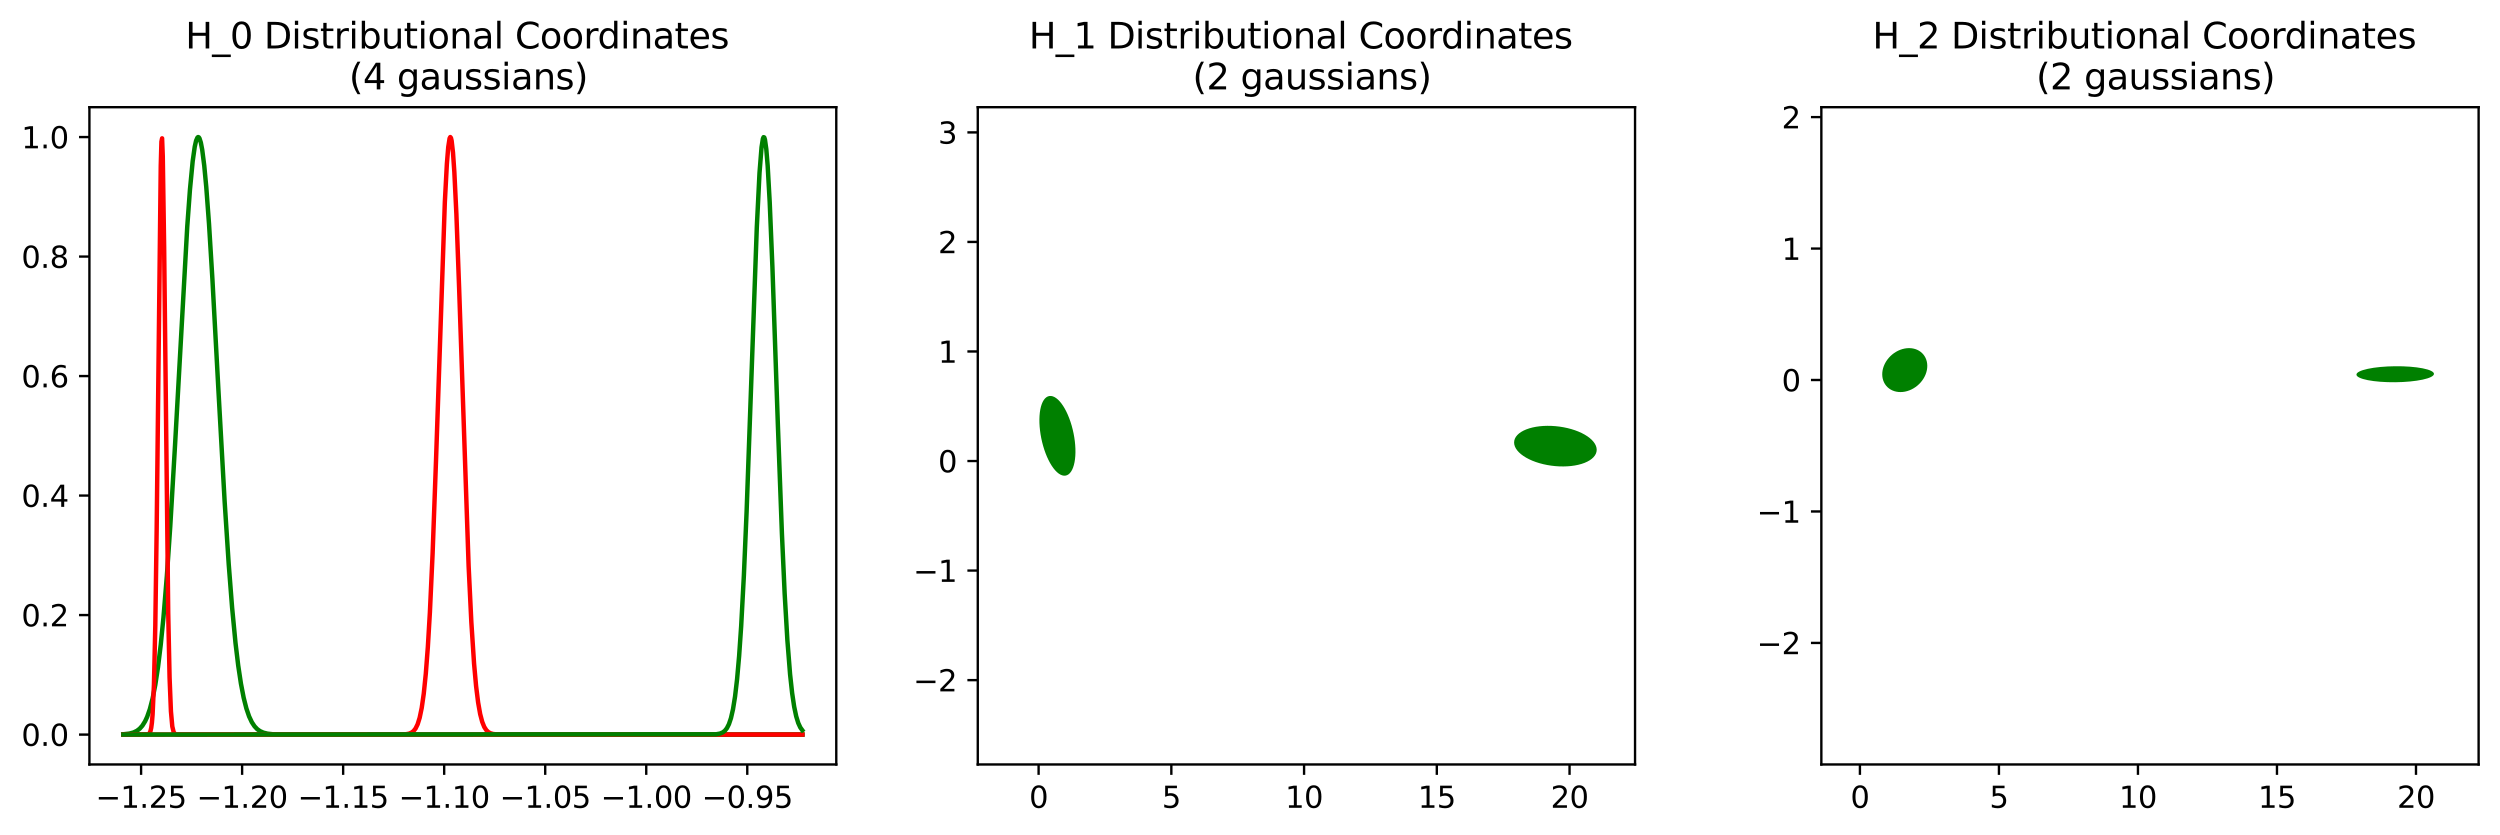 <?xml version="1.0" encoding="utf-8" standalone="no"?>
<!DOCTYPE svg PUBLIC "-//W3C//DTD SVG 1.1//EN"
  "http://www.w3.org/Graphics/SVG/1.1/DTD/svg11.dtd">
<svg xmlns:xlink="http://www.w3.org/1999/xlink" width="841.691pt" height="281.253pt" viewBox="0 0 841.691 281.253" xmlns="http://www.w3.org/2000/svg" version="1.1">
 <defs>
  <style type="text/css">*{stroke-linejoin: round; stroke-linecap: butt}</style>
 </defs>
 <g id="figure_1">
  <g id="patch_1">
   <path d="M 0 281.253 
L 841.691 281.253 
L 841.691 0 
L 0 0 
z
" style="fill: #ffffff"/>
  </g>
  <g id="axes_1">
   <g id="patch_2">
    <path d="M 30.103 257.375 
L 281.553 257.375 
L 281.553 36.089 
L 30.103 36.089 
z
" style="fill: #ffffff"/>
   </g>
   <g id="matplotlib.axis_1">
    <g id="xtick_1">
     <g id="line2d_1">
      <defs>
       <path id="m57e887c7f3" d="M 0 0 
L 0 3.5 
" style="stroke: #000000; stroke-width: 0.8"/>
      </defs>
      <g>
       <use xlink:href="#m57e887c7f3" x="47.501" y="257.375" style="stroke: #000000; stroke-width: 0.8"/>
      </g>
     </g>
     <g id="text_1">
      <!-- −1.25 -->
      <g transform="translate(32.178 271.973) scale(0.1 -0.1)">
       <defs>
        <path id="DejaVuSans-2212" d="M 678 2272 
L 4684 2272 
L 4684 1741 
L 678 1741 
L 678 2272 
z
" transform="scale(0.016)"/>
        <path id="DejaVuSans-31" d="M 794 531 
L 1825 531 
L 1825 4091 
L 703 3866 
L 703 4441 
L 1819 4666 
L 2450 4666 
L 2450 531 
L 3481 531 
L 3481 0 
L 794 0 
L 794 531 
z
" transform="scale(0.016)"/>
        <path id="DejaVuSans-2e" d="M 684 794 
L 1344 794 
L 1344 0 
L 684 0 
L 684 794 
z
" transform="scale(0.016)"/>
        <path id="DejaVuSans-32" d="M 1228 531 
L 3431 531 
L 3431 0 
L 469 0 
L 469 531 
Q 828 903 1448 1529 
Q 2069 2156 2228 2338 
Q 2531 2678 2651 2914 
Q 2772 3150 2772 3378 
Q 2772 3750 2511 3984 
Q 2250 4219 1831 4219 
Q 1534 4219 1204 4116 
Q 875 4013 500 3803 
L 500 4441 
Q 881 4594 1212 4672 
Q 1544 4750 1819 4750 
Q 2544 4750 2975 4387 
Q 3406 4025 3406 3419 
Q 3406 3131 3298 2873 
Q 3191 2616 2906 2266 
Q 2828 2175 2409 1742 
Q 1991 1309 1228 531 
z
" transform="scale(0.016)"/>
        <path id="DejaVuSans-35" d="M 691 4666 
L 3169 4666 
L 3169 4134 
L 1269 4134 
L 1269 2991 
Q 1406 3038 1543 3061 
Q 1681 3084 1819 3084 
Q 2600 3084 3056 2656 
Q 3513 2228 3513 1497 
Q 3513 744 3044 326 
Q 2575 -91 1722 -91 
Q 1428 -91 1123 -41 
Q 819 9 494 109 
L 494 744 
Q 775 591 1075 516 
Q 1375 441 1709 441 
Q 2250 441 2565 725 
Q 2881 1009 2881 1497 
Q 2881 1984 2565 2268 
Q 2250 2553 1709 2553 
Q 1456 2553 1204 2497 
Q 953 2441 691 2322 
L 691 4666 
z
" transform="scale(0.016)"/>
       </defs>
       <use xlink:href="#DejaVuSans-2212"/>
       <use xlink:href="#DejaVuSans-31" x="83.789"/>
       <use xlink:href="#DejaVuSans-2e" x="147.412"/>
       <use xlink:href="#DejaVuSans-32" x="179.199"/>
       <use xlink:href="#DejaVuSans-35" x="242.822"/>
      </g>
     </g>
    </g>
    <g id="xtick_2">
     <g id="line2d_2">
      <g>
       <use xlink:href="#m57e887c7f3" x="81.515" y="257.375" style="stroke: #000000; stroke-width: 0.8"/>
      </g>
     </g>
     <g id="text_2">
      <!-- −1.20 -->
      <g transform="translate(66.193 271.973) scale(0.1 -0.1)">
       <defs>
        <path id="DejaVuSans-30" d="M 2034 4250 
Q 1547 4250 1301 3770 
Q 1056 3291 1056 2328 
Q 1056 1369 1301 889 
Q 1547 409 2034 409 
Q 2525 409 2770 889 
Q 3016 1369 3016 2328 
Q 3016 3291 2770 3770 
Q 2525 4250 2034 4250 
z
M 2034 4750 
Q 2819 4750 3233 4129 
Q 3647 3509 3647 2328 
Q 3647 1150 3233 529 
Q 2819 -91 2034 -91 
Q 1250 -91 836 529 
Q 422 1150 422 2328 
Q 422 3509 836 4129 
Q 1250 4750 2034 4750 
z
" transform="scale(0.016)"/>
       </defs>
       <use xlink:href="#DejaVuSans-2212"/>
       <use xlink:href="#DejaVuSans-31" x="83.789"/>
       <use xlink:href="#DejaVuSans-2e" x="147.412"/>
       <use xlink:href="#DejaVuSans-32" x="179.199"/>
       <use xlink:href="#DejaVuSans-30" x="242.822"/>
      </g>
     </g>
    </g>
    <g id="xtick_3">
     <g id="line2d_3">
      <g>
       <use xlink:href="#m57e887c7f3" x="115.53" y="257.375" style="stroke: #000000; stroke-width: 0.8"/>
      </g>
     </g>
     <g id="text_3">
      <!-- −1.15 -->
      <g transform="translate(100.207 271.973) scale(0.1 -0.1)">
       <use xlink:href="#DejaVuSans-2212"/>
       <use xlink:href="#DejaVuSans-31" x="83.789"/>
       <use xlink:href="#DejaVuSans-2e" x="147.412"/>
       <use xlink:href="#DejaVuSans-31" x="179.199"/>
       <use xlink:href="#DejaVuSans-35" x="242.822"/>
      </g>
     </g>
    </g>
    <g id="xtick_4">
     <g id="line2d_4">
      <g>
       <use xlink:href="#m57e887c7f3" x="149.544" y="257.375" style="stroke: #000000; stroke-width: 0.8"/>
      </g>
     </g>
     <g id="text_4">
      <!-- −1.10 -->
      <g transform="translate(134.221 271.973) scale(0.1 -0.1)">
       <use xlink:href="#DejaVuSans-2212"/>
       <use xlink:href="#DejaVuSans-31" x="83.789"/>
       <use xlink:href="#DejaVuSans-2e" x="147.412"/>
       <use xlink:href="#DejaVuSans-31" x="179.199"/>
       <use xlink:href="#DejaVuSans-30" x="242.822"/>
      </g>
     </g>
    </g>
    <g id="xtick_5">
     <g id="line2d_5">
      <g>
       <use xlink:href="#m57e887c7f3" x="183.559" y="257.375" style="stroke: #000000; stroke-width: 0.8"/>
      </g>
     </g>
     <g id="text_5">
      <!-- −1.05 -->
      <g transform="translate(168.236 271.973) scale(0.1 -0.1)">
       <use xlink:href="#DejaVuSans-2212"/>
       <use xlink:href="#DejaVuSans-31" x="83.789"/>
       <use xlink:href="#DejaVuSans-2e" x="147.412"/>
       <use xlink:href="#DejaVuSans-30" x="179.199"/>
       <use xlink:href="#DejaVuSans-35" x="242.822"/>
      </g>
     </g>
    </g>
    <g id="xtick_6">
     <g id="line2d_6">
      <g>
       <use xlink:href="#m57e887c7f3" x="217.573" y="257.375" style="stroke: #000000; stroke-width: 0.8"/>
      </g>
     </g>
     <g id="text_6">
      <!-- −1.00 -->
      <g transform="translate(202.25 271.973) scale(0.1 -0.1)">
       <use xlink:href="#DejaVuSans-2212"/>
       <use xlink:href="#DejaVuSans-31" x="83.789"/>
       <use xlink:href="#DejaVuSans-2e" x="147.412"/>
       <use xlink:href="#DejaVuSans-30" x="179.199"/>
       <use xlink:href="#DejaVuSans-30" x="242.822"/>
      </g>
     </g>
    </g>
    <g id="xtick_7">
     <g id="line2d_7">
      <g>
       <use xlink:href="#m57e887c7f3" x="251.587" y="257.375" style="stroke: #000000; stroke-width: 0.8"/>
      </g>
     </g>
     <g id="text_7">
      <!-- −0.95 -->
      <g transform="translate(236.265 271.973) scale(0.1 -0.1)">
       <defs>
        <path id="DejaVuSans-39" d="M 703 97 
L 703 672 
Q 941 559 1184 500 
Q 1428 441 1663 441 
Q 2288 441 2617 861 
Q 2947 1281 2994 2138 
Q 2813 1869 2534 1725 
Q 2256 1581 1919 1581 
Q 1219 1581 811 2004 
Q 403 2428 403 3163 
Q 403 3881 828 4315 
Q 1253 4750 1959 4750 
Q 2769 4750 3195 4129 
Q 3622 3509 3622 2328 
Q 3622 1225 3098 567 
Q 2575 -91 1691 -91 
Q 1453 -91 1209 -44 
Q 966 3 703 97 
z
M 1959 2075 
Q 2384 2075 2632 2365 
Q 2881 2656 2881 3163 
Q 2881 3666 2632 3958 
Q 2384 4250 1959 4250 
Q 1534 4250 1286 3958 
Q 1038 3666 1038 3163 
Q 1038 2656 1286 2365 
Q 1534 2075 1959 2075 
z
" transform="scale(0.016)"/>
       </defs>
       <use xlink:href="#DejaVuSans-2212"/>
       <use xlink:href="#DejaVuSans-30" x="83.789"/>
       <use xlink:href="#DejaVuSans-2e" x="147.412"/>
       <use xlink:href="#DejaVuSans-39" x="179.199"/>
       <use xlink:href="#DejaVuSans-35" x="242.822"/>
      </g>
     </g>
    </g>
   </g>
   <g id="matplotlib.axis_2">
    <g id="ytick_1">
     <g id="line2d_8">
      <defs>
       <path id="m9fa985e6f8" d="M 0 0 
L -3.5 0 
" style="stroke: #000000; stroke-width: 0.8"/>
      </defs>
      <g>
       <use xlink:href="#m9fa985e6f8" x="30.103" y="247.317" style="stroke: #000000; stroke-width: 0.8"/>
      </g>
     </g>
     <g id="text_8">
      <!-- 0.0 -->
      <g transform="translate(7.2 251.116) scale(0.1 -0.1)">
       <use xlink:href="#DejaVuSans-30"/>
       <use xlink:href="#DejaVuSans-2e" x="63.623"/>
       <use xlink:href="#DejaVuSans-30" x="95.41"/>
      </g>
     </g>
    </g>
    <g id="ytick_2">
     <g id="line2d_9">
      <g>
       <use xlink:href="#m9fa985e6f8" x="30.103" y="207.082" style="stroke: #000000; stroke-width: 0.8"/>
      </g>
     </g>
     <g id="text_9">
      <!-- 0.2 -->
      <g transform="translate(7.2 210.882) scale(0.1 -0.1)">
       <use xlink:href="#DejaVuSans-30"/>
       <use xlink:href="#DejaVuSans-2e" x="63.623"/>
       <use xlink:href="#DejaVuSans-32" x="95.41"/>
      </g>
     </g>
    </g>
    <g id="ytick_3">
     <g id="line2d_10">
      <g>
       <use xlink:href="#m9fa985e6f8" x="30.103" y="166.848" style="stroke: #000000; stroke-width: 0.8"/>
      </g>
     </g>
     <g id="text_10">
      <!-- 0.4 -->
      <g transform="translate(7.2 170.647) scale(0.1 -0.1)">
       <defs>
        <path id="DejaVuSans-34" d="M 2419 4116 
L 825 1625 
L 2419 1625 
L 2419 4116 
z
M 2253 4666 
L 3047 4666 
L 3047 1625 
L 3713 1625 
L 3713 1100 
L 3047 1100 
L 3047 0 
L 2419 0 
L 2419 1100 
L 313 1100 
L 313 1709 
L 2253 4666 
z
" transform="scale(0.016)"/>
       </defs>
       <use xlink:href="#DejaVuSans-30"/>
       <use xlink:href="#DejaVuSans-2e" x="63.623"/>
       <use xlink:href="#DejaVuSans-34" x="95.41"/>
      </g>
     </g>
    </g>
    <g id="ytick_4">
     <g id="line2d_11">
      <g>
       <use xlink:href="#m9fa985e6f8" x="30.103" y="126.614" style="stroke: #000000; stroke-width: 0.8"/>
      </g>
     </g>
     <g id="text_11">
      <!-- 0.6 -->
      <g transform="translate(7.2 130.413) scale(0.1 -0.1)">
       <defs>
        <path id="DejaVuSans-36" d="M 2113 2584 
Q 1688 2584 1439 2293 
Q 1191 2003 1191 1497 
Q 1191 994 1439 701 
Q 1688 409 2113 409 
Q 2538 409 2786 701 
Q 3034 994 3034 1497 
Q 3034 2003 2786 2293 
Q 2538 2584 2113 2584 
z
M 3366 4563 
L 3366 3988 
Q 3128 4100 2886 4159 
Q 2644 4219 2406 4219 
Q 1781 4219 1451 3797 
Q 1122 3375 1075 2522 
Q 1259 2794 1537 2939 
Q 1816 3084 2150 3084 
Q 2853 3084 3261 2657 
Q 3669 2231 3669 1497 
Q 3669 778 3244 343 
Q 2819 -91 2113 -91 
Q 1303 -91 875 529 
Q 447 1150 447 2328 
Q 447 3434 972 4092 
Q 1497 4750 2381 4750 
Q 2619 4750 2861 4703 
Q 3103 4656 3366 4563 
z
" transform="scale(0.016)"/>
       </defs>
       <use xlink:href="#DejaVuSans-30"/>
       <use xlink:href="#DejaVuSans-2e" x="63.623"/>
       <use xlink:href="#DejaVuSans-36" x="95.41"/>
      </g>
     </g>
    </g>
    <g id="ytick_5">
     <g id="line2d_12">
      <g>
       <use xlink:href="#m9fa985e6f8" x="30.103" y="86.379" style="stroke: #000000; stroke-width: 0.8"/>
      </g>
     </g>
     <g id="text_12">
      <!-- 0.8 -->
      <g transform="translate(7.2 90.179) scale(0.1 -0.1)">
       <defs>
        <path id="DejaVuSans-38" d="M 2034 2216 
Q 1584 2216 1326 1975 
Q 1069 1734 1069 1313 
Q 1069 891 1326 650 
Q 1584 409 2034 409 
Q 2484 409 2743 651 
Q 3003 894 3003 1313 
Q 3003 1734 2745 1975 
Q 2488 2216 2034 2216 
z
M 1403 2484 
Q 997 2584 770 2862 
Q 544 3141 544 3541 
Q 544 4100 942 4425 
Q 1341 4750 2034 4750 
Q 2731 4750 3128 4425 
Q 3525 4100 3525 3541 
Q 3525 3141 3298 2862 
Q 3072 2584 2669 2484 
Q 3125 2378 3379 2068 
Q 3634 1759 3634 1313 
Q 3634 634 3220 271 
Q 2806 -91 2034 -91 
Q 1263 -91 848 271 
Q 434 634 434 1313 
Q 434 1759 690 2068 
Q 947 2378 1403 2484 
z
M 1172 3481 
Q 1172 3119 1398 2916 
Q 1625 2713 2034 2713 
Q 2441 2713 2670 2916 
Q 2900 3119 2900 3481 
Q 2900 3844 2670 4047 
Q 2441 4250 2034 4250 
Q 1625 4250 1398 4047 
Q 1172 3844 1172 3481 
z
" transform="scale(0.016)"/>
       </defs>
       <use xlink:href="#DejaVuSans-30"/>
       <use xlink:href="#DejaVuSans-2e" x="63.623"/>
       <use xlink:href="#DejaVuSans-38" x="95.41"/>
      </g>
     </g>
    </g>
    <g id="ytick_6">
     <g id="line2d_13">
      <g>
       <use xlink:href="#m9fa985e6f8" x="30.103" y="46.145" style="stroke: #000000; stroke-width: 0.8"/>
      </g>
     </g>
     <g id="text_13">
      <!-- 1.0 -->
      <g transform="translate(7.2 49.944) scale(0.1 -0.1)">
       <use xlink:href="#DejaVuSans-31"/>
       <use xlink:href="#DejaVuSans-2e" x="63.623"/>
       <use xlink:href="#DejaVuSans-30" x="95.41"/>
      </g>
     </g>
    </g>
   </g>
   <g id="line2d_14">
    <path d="M 41.533 247.317 
L 136.493 247.221 
L 137.637 247.027 
L 138.552 246.653 
L 139.239 246.126 
L 139.925 245.247 
L 140.612 243.83 
L 141.298 241.626 
L 141.985 238.318 
L 142.671 233.527 
L 143.357 226.842 
L 144.044 217.858 
L 144.73 206.248 
L 145.646 186.418 
L 146.79 155.217 
L 149.764 68.093 
L 150.451 55.179 
L 150.909 49.55 
L 151.366 46.588 
L 151.595 46.15 
L 151.824 46.416 
L 152.053 47.384 
L 152.51 51.374 
L 152.968 57.955 
L 153.654 72.08 
L 154.57 96.85 
L 157.773 190.543 
L 158.688 209.433 
L 159.604 223.416 
L 160.29 231.008 
L 160.977 236.534 
L 161.663 240.409 
L 162.349 243.028 
L 163.036 244.737 
L 163.722 245.813 
L 164.409 246.467 
L 165.095 246.852 
L 166.011 247.119 
L 167.384 247.267 
L 170.587 247.315 
L 255.021 247.317 
L 270.124 247.317 
L 270.124 247.317 
" clip-path="url(#p7d2284b64f)" style="fill: none; stroke: #ff0000; stroke-width: 1.5; stroke-linecap: square"/>
   </g>
   <g id="line2d_15">
    <path d="M 41.533 247.212 
L 43.592 246.974 
L 44.965 246.602 
L 46.109 246.044 
L 47.024 245.342 
L 47.94 244.312 
L 48.855 242.837 
L 49.541 241.351 
L 50.457 238.727 
L 51.372 235.192 
L 52.287 230.54 
L 53.202 224.562 
L 54.118 217.064 
L 55.033 207.888 
L 56.177 193.929 
L 57.321 177.246 
L 58.923 150.011 
L 63.042 76.29 
L 63.957 63.799 
L 64.872 54.284 
L 65.559 49.431 
L 66.016 47.378 
L 66.474 46.308 
L 66.703 46.148 
L 66.932 46.238 
L 67.16 46.578 
L 67.618 48.003 
L 68.076 50.403 
L 68.762 55.746 
L 69.449 63.024 
L 70.364 75.326 
L 71.508 93.917 
L 73.567 131.892 
L 75.627 168.805 
L 77 189.904 
L 78.144 204.575 
L 79.288 216.474 
L 80.203 224.086 
L 81.118 230.165 
L 82.034 234.903 
L 82.949 238.51 
L 83.864 241.192 
L 84.78 243.141 
L 85.695 244.526 
L 86.61 245.489 
L 87.525 246.143 
L 88.67 246.661 
L 90.042 247.003 
L 91.873 247.208 
L 95.076 247.302 
L 109.034 247.317 
L 270.124 247.317 
L 270.124 247.317 
" clip-path="url(#p7d2284b64f)" style="fill: none; stroke: #008000; stroke-width: 1.5; stroke-linecap: square"/>
   </g>
   <g id="line2d_16">
    <path d="M 41.533 247.317 
L 49.77 247.233 
L 50.228 246.966 
L 50.457 246.636 
L 50.685 246.043 
L 50.914 245.02 
L 51.143 243.324 
L 51.372 240.622 
L 51.83 230.454 
L 52.287 210.61 
L 52.745 178.27 
L 54.118 55.948 
L 54.347 47.711 
L 54.575 46.583 
L 54.804 52.685 
L 55.262 83.317 
L 56.635 206.461 
L 57.092 228.12 
L 57.55 239.522 
L 58.008 244.582 
L 58.465 246.487 
L 58.923 247.099 
L 59.381 247.267 
L 60.525 247.316 
L 125.052 247.317 
L 270.124 247.317 
L 270.124 247.317 
" clip-path="url(#p7d2284b64f)" style="fill: none; stroke: #ff0000; stroke-width: 1.5; stroke-linecap: square"/>
   </g>
   <g id="line2d_17">
    <path d="M 41.533 247.317 
L 241.063 247.216 
L 242.436 246.97 
L 243.352 246.57 
L 244.038 246.032 
L 244.725 245.166 
L 245.411 243.816 
L 246.098 241.774 
L 246.784 238.78 
L 247.47 234.527 
L 248.157 228.678 
L 248.843 220.895 
L 249.53 210.884 
L 250.445 193.757 
L 251.36 172.355 
L 252.733 134.129 
L 254.793 76.655 
L 255.708 58.216 
L 256.394 49.576 
L 256.852 46.704 
L 257.081 46.182 
L 257.31 46.278 
L 257.538 46.99 
L 257.996 50.232 
L 258.454 55.79 
L 259.14 68.017 
L 260.056 90.029 
L 261.886 142.879 
L 263.259 179.799 
L 264.174 199.845 
L 265.09 215.541 
L 266.005 227.068 
L 266.691 233.334 
L 267.378 237.924 
L 268.064 241.179 
L 268.751 243.416 
L 269.437 244.905 
L 270.124 245.866 
L 270.124 245.866 
" clip-path="url(#p7d2284b64f)" style="fill: none; stroke: #008000; stroke-width: 1.5; stroke-linecap: square"/>
   </g>
   <g id="patch_3">
    <path d="M 30.103 257.375 
L 30.103 36.089 
" style="fill: none; stroke: #000000; stroke-width: 0.8; stroke-linejoin: miter; stroke-linecap: square"/>
   </g>
   <g id="patch_4">
    <path d="M 281.553 257.375 
L 281.553 36.089 
" style="fill: none; stroke: #000000; stroke-width: 0.8; stroke-linejoin: miter; stroke-linecap: square"/>
   </g>
   <g id="patch_5">
    <path d="M 30.103 257.375 
L 281.553 257.375 
" style="fill: none; stroke: #000000; stroke-width: 0.8; stroke-linejoin: miter; stroke-linecap: square"/>
   </g>
   <g id="patch_6">
    <path d="M 30.103 36.089 
L 281.553 36.089 
" style="fill: none; stroke: #000000; stroke-width: 0.8; stroke-linejoin: miter; stroke-linecap: square"/>
   </g>
   <g id="text_14">
    <!-- H_0 Distributional Coordinates  -->
    <g transform="translate(62.413 16.318) scale(0.12 -0.12)">
     <defs>
      <path id="DejaVuSans-48" d="M 628 4666 
L 1259 4666 
L 1259 2753 
L 3553 2753 
L 3553 4666 
L 4184 4666 
L 4184 0 
L 3553 0 
L 3553 2222 
L 1259 2222 
L 1259 0 
L 628 0 
L 628 4666 
z
" transform="scale(0.016)"/>
      <path id="DejaVuSans-5f" d="M 3263 -1063 
L 3263 -1509 
L -63 -1509 
L -63 -1063 
L 3263 -1063 
z
" transform="scale(0.016)"/>
      <path id="DejaVuSans-20" transform="scale(0.016)"/>
      <path id="DejaVuSans-44" d="M 1259 4147 
L 1259 519 
L 2022 519 
Q 2988 519 3436 956 
Q 3884 1394 3884 2338 
Q 3884 3275 3436 3711 
Q 2988 4147 2022 4147 
L 1259 4147 
z
M 628 4666 
L 1925 4666 
Q 3281 4666 3915 4102 
Q 4550 3538 4550 2338 
Q 4550 1131 3912 565 
Q 3275 0 1925 0 
L 628 0 
L 628 4666 
z
" transform="scale(0.016)"/>
      <path id="DejaVuSans-69" d="M 603 3500 
L 1178 3500 
L 1178 0 
L 603 0 
L 603 3500 
z
M 603 4863 
L 1178 4863 
L 1178 4134 
L 603 4134 
L 603 4863 
z
" transform="scale(0.016)"/>
      <path id="DejaVuSans-73" d="M 2834 3397 
L 2834 2853 
Q 2591 2978 2328 3040 
Q 2066 3103 1784 3103 
Q 1356 3103 1142 2972 
Q 928 2841 928 2578 
Q 928 2378 1081 2264 
Q 1234 2150 1697 2047 
L 1894 2003 
Q 2506 1872 2764 1633 
Q 3022 1394 3022 966 
Q 3022 478 2636 193 
Q 2250 -91 1575 -91 
Q 1294 -91 989 -36 
Q 684 19 347 128 
L 347 722 
Q 666 556 975 473 
Q 1284 391 1588 391 
Q 1994 391 2212 530 
Q 2431 669 2431 922 
Q 2431 1156 2273 1281 
Q 2116 1406 1581 1522 
L 1381 1569 
Q 847 1681 609 1914 
Q 372 2147 372 2553 
Q 372 3047 722 3315 
Q 1072 3584 1716 3584 
Q 2034 3584 2315 3537 
Q 2597 3491 2834 3397 
z
" transform="scale(0.016)"/>
      <path id="DejaVuSans-74" d="M 1172 4494 
L 1172 3500 
L 2356 3500 
L 2356 3053 
L 1172 3053 
L 1172 1153 
Q 1172 725 1289 603 
Q 1406 481 1766 481 
L 2356 481 
L 2356 0 
L 1766 0 
Q 1100 0 847 248 
Q 594 497 594 1153 
L 594 3053 
L 172 3053 
L 172 3500 
L 594 3500 
L 594 4494 
L 1172 4494 
z
" transform="scale(0.016)"/>
      <path id="DejaVuSans-72" d="M 2631 2963 
Q 2534 3019 2420 3045 
Q 2306 3072 2169 3072 
Q 1681 3072 1420 2755 
Q 1159 2438 1159 1844 
L 1159 0 
L 581 0 
L 581 3500 
L 1159 3500 
L 1159 2956 
Q 1341 3275 1631 3429 
Q 1922 3584 2338 3584 
Q 2397 3584 2469 3576 
Q 2541 3569 2628 3553 
L 2631 2963 
z
" transform="scale(0.016)"/>
      <path id="DejaVuSans-62" d="M 3116 1747 
Q 3116 2381 2855 2742 
Q 2594 3103 2138 3103 
Q 1681 3103 1420 2742 
Q 1159 2381 1159 1747 
Q 1159 1113 1420 752 
Q 1681 391 2138 391 
Q 2594 391 2855 752 
Q 3116 1113 3116 1747 
z
M 1159 2969 
Q 1341 3281 1617 3432 
Q 1894 3584 2278 3584 
Q 2916 3584 3314 3078 
Q 3713 2572 3713 1747 
Q 3713 922 3314 415 
Q 2916 -91 2278 -91 
Q 1894 -91 1617 61 
Q 1341 213 1159 525 
L 1159 0 
L 581 0 
L 581 4863 
L 1159 4863 
L 1159 2969 
z
" transform="scale(0.016)"/>
      <path id="DejaVuSans-75" d="M 544 1381 
L 544 3500 
L 1119 3500 
L 1119 1403 
Q 1119 906 1312 657 
Q 1506 409 1894 409 
Q 2359 409 2629 706 
Q 2900 1003 2900 1516 
L 2900 3500 
L 3475 3500 
L 3475 0 
L 2900 0 
L 2900 538 
Q 2691 219 2414 64 
Q 2138 -91 1772 -91 
Q 1169 -91 856 284 
Q 544 659 544 1381 
z
M 1991 3584 
L 1991 3584 
z
" transform="scale(0.016)"/>
      <path id="DejaVuSans-6f" d="M 1959 3097 
Q 1497 3097 1228 2736 
Q 959 2375 959 1747 
Q 959 1119 1226 758 
Q 1494 397 1959 397 
Q 2419 397 2687 759 
Q 2956 1122 2956 1747 
Q 2956 2369 2687 2733 
Q 2419 3097 1959 3097 
z
M 1959 3584 
Q 2709 3584 3137 3096 
Q 3566 2609 3566 1747 
Q 3566 888 3137 398 
Q 2709 -91 1959 -91 
Q 1206 -91 779 398 
Q 353 888 353 1747 
Q 353 2609 779 3096 
Q 1206 3584 1959 3584 
z
" transform="scale(0.016)"/>
      <path id="DejaVuSans-6e" d="M 3513 2113 
L 3513 0 
L 2938 0 
L 2938 2094 
Q 2938 2591 2744 2837 
Q 2550 3084 2163 3084 
Q 1697 3084 1428 2787 
Q 1159 2491 1159 1978 
L 1159 0 
L 581 0 
L 581 3500 
L 1159 3500 
L 1159 2956 
Q 1366 3272 1645 3428 
Q 1925 3584 2291 3584 
Q 2894 3584 3203 3211 
Q 3513 2838 3513 2113 
z
" transform="scale(0.016)"/>
      <path id="DejaVuSans-61" d="M 2194 1759 
Q 1497 1759 1228 1600 
Q 959 1441 959 1056 
Q 959 750 1161 570 
Q 1363 391 1709 391 
Q 2188 391 2477 730 
Q 2766 1069 2766 1631 
L 2766 1759 
L 2194 1759 
z
M 3341 1997 
L 3341 0 
L 2766 0 
L 2766 531 
Q 2569 213 2275 61 
Q 1981 -91 1556 -91 
Q 1019 -91 701 211 
Q 384 513 384 1019 
Q 384 1609 779 1909 
Q 1175 2209 1959 2209 
L 2766 2209 
L 2766 2266 
Q 2766 2663 2505 2880 
Q 2244 3097 1772 3097 
Q 1472 3097 1187 3025 
Q 903 2953 641 2809 
L 641 3341 
Q 956 3463 1253 3523 
Q 1550 3584 1831 3584 
Q 2591 3584 2966 3190 
Q 3341 2797 3341 1997 
z
" transform="scale(0.016)"/>
      <path id="DejaVuSans-6c" d="M 603 4863 
L 1178 4863 
L 1178 0 
L 603 0 
L 603 4863 
z
" transform="scale(0.016)"/>
      <path id="DejaVuSans-43" d="M 4122 4306 
L 4122 3641 
Q 3803 3938 3442 4084 
Q 3081 4231 2675 4231 
Q 1875 4231 1450 3742 
Q 1025 3253 1025 2328 
Q 1025 1406 1450 917 
Q 1875 428 2675 428 
Q 3081 428 3442 575 
Q 3803 722 4122 1019 
L 4122 359 
Q 3791 134 3420 21 
Q 3050 -91 2638 -91 
Q 1578 -91 968 557 
Q 359 1206 359 2328 
Q 359 3453 968 4101 
Q 1578 4750 2638 4750 
Q 3056 4750 3426 4639 
Q 3797 4528 4122 4306 
z
" transform="scale(0.016)"/>
      <path id="DejaVuSans-64" d="M 2906 2969 
L 2906 4863 
L 3481 4863 
L 3481 0 
L 2906 0 
L 2906 525 
Q 2725 213 2448 61 
Q 2172 -91 1784 -91 
Q 1150 -91 751 415 
Q 353 922 353 1747 
Q 353 2572 751 3078 
Q 1150 3584 1784 3584 
Q 2172 3584 2448 3432 
Q 2725 3281 2906 2969 
z
M 947 1747 
Q 947 1113 1208 752 
Q 1469 391 1925 391 
Q 2381 391 2643 752 
Q 2906 1113 2906 1747 
Q 2906 2381 2643 2742 
Q 2381 3103 1925 3103 
Q 1469 3103 1208 2742 
Q 947 2381 947 1747 
z
" transform="scale(0.016)"/>
      <path id="DejaVuSans-65" d="M 3597 1894 
L 3597 1613 
L 953 1613 
Q 991 1019 1311 708 
Q 1631 397 2203 397 
Q 2534 397 2845 478 
Q 3156 559 3463 722 
L 3463 178 
Q 3153 47 2828 -22 
Q 2503 -91 2169 -91 
Q 1331 -91 842 396 
Q 353 884 353 1716 
Q 353 2575 817 3079 
Q 1281 3584 2069 3584 
Q 2775 3584 3186 3129 
Q 3597 2675 3597 1894 
z
M 3022 2063 
Q 3016 2534 2758 2815 
Q 2500 3097 2075 3097 
Q 1594 3097 1305 2825 
Q 1016 2553 972 2059 
L 3022 2063 
z
" transform="scale(0.016)"/>
     </defs>
     <use xlink:href="#DejaVuSans-48"/>
     <use xlink:href="#DejaVuSans-5f" x="75.195"/>
     <use xlink:href="#DejaVuSans-30" x="125.195"/>
     <use xlink:href="#DejaVuSans-20" x="188.818"/>
     <use xlink:href="#DejaVuSans-44" x="220.605"/>
     <use xlink:href="#DejaVuSans-69" x="297.607"/>
     <use xlink:href="#DejaVuSans-73" x="325.391"/>
     <use xlink:href="#DejaVuSans-74" x="377.49"/>
     <use xlink:href="#DejaVuSans-72" x="416.699"/>
     <use xlink:href="#DejaVuSans-69" x="457.812"/>
     <use xlink:href="#DejaVuSans-62" x="485.596"/>
     <use xlink:href="#DejaVuSans-75" x="549.072"/>
     <use xlink:href="#DejaVuSans-74" x="612.451"/>
     <use xlink:href="#DejaVuSans-69" x="651.66"/>
     <use xlink:href="#DejaVuSans-6f" x="679.443"/>
     <use xlink:href="#DejaVuSans-6e" x="740.625"/>
     <use xlink:href="#DejaVuSans-61" x="804.004"/>
     <use xlink:href="#DejaVuSans-6c" x="865.283"/>
     <use xlink:href="#DejaVuSans-20" x="893.066"/>
     <use xlink:href="#DejaVuSans-43" x="924.854"/>
     <use xlink:href="#DejaVuSans-6f" x="994.678"/>
     <use xlink:href="#DejaVuSans-6f" x="1055.859"/>
     <use xlink:href="#DejaVuSans-72" x="1117.041"/>
     <use xlink:href="#DejaVuSans-64" x="1156.404"/>
     <use xlink:href="#DejaVuSans-69" x="1219.881"/>
     <use xlink:href="#DejaVuSans-6e" x="1247.664"/>
     <use xlink:href="#DejaVuSans-61" x="1311.043"/>
     <use xlink:href="#DejaVuSans-74" x="1372.322"/>
     <use xlink:href="#DejaVuSans-65" x="1411.531"/>
     <use xlink:href="#DejaVuSans-73" x="1473.055"/>
     <use xlink:href="#DejaVuSans-20" x="1525.154"/>
    </g>
    <!--  (4 gaussians) -->
    <g transform="translate(113.703 30.089) scale(0.12 -0.12)">
     <defs>
      <path id="DejaVuSans-28" d="M 1984 4856 
Q 1566 4138 1362 3434 
Q 1159 2731 1159 2009 
Q 1159 1288 1364 580 
Q 1569 -128 1984 -844 
L 1484 -844 
Q 1016 -109 783 600 
Q 550 1309 550 2009 
Q 550 2706 781 3412 
Q 1013 4119 1484 4856 
L 1984 4856 
z
" transform="scale(0.016)"/>
      <path id="DejaVuSans-67" d="M 2906 1791 
Q 2906 2416 2648 2759 
Q 2391 3103 1925 3103 
Q 1463 3103 1205 2759 
Q 947 2416 947 1791 
Q 947 1169 1205 825 
Q 1463 481 1925 481 
Q 2391 481 2648 825 
Q 2906 1169 2906 1791 
z
M 3481 434 
Q 3481 -459 3084 -895 
Q 2688 -1331 1869 -1331 
Q 1566 -1331 1297 -1286 
Q 1028 -1241 775 -1147 
L 775 -588 
Q 1028 -725 1275 -790 
Q 1522 -856 1778 -856 
Q 2344 -856 2625 -561 
Q 2906 -266 2906 331 
L 2906 616 
Q 2728 306 2450 153 
Q 2172 0 1784 0 
Q 1141 0 747 490 
Q 353 981 353 1791 
Q 353 2603 747 3093 
Q 1141 3584 1784 3584 
Q 2172 3584 2450 3431 
Q 2728 3278 2906 2969 
L 2906 3500 
L 3481 3500 
L 3481 434 
z
" transform="scale(0.016)"/>
      <path id="DejaVuSans-29" d="M 513 4856 
L 1013 4856 
Q 1481 4119 1714 3412 
Q 1947 2706 1947 2009 
Q 1947 1309 1714 600 
Q 1481 -109 1013 -844 
L 513 -844 
Q 928 -128 1133 580 
Q 1338 1288 1338 2009 
Q 1338 2731 1133 3434 
Q 928 4138 513 4856 
z
" transform="scale(0.016)"/>
     </defs>
     <use xlink:href="#DejaVuSans-20"/>
     <use xlink:href="#DejaVuSans-28" x="31.787"/>
     <use xlink:href="#DejaVuSans-34" x="70.801"/>
     <use xlink:href="#DejaVuSans-20" x="134.424"/>
     <use xlink:href="#DejaVuSans-67" x="166.211"/>
     <use xlink:href="#DejaVuSans-61" x="229.688"/>
     <use xlink:href="#DejaVuSans-75" x="290.967"/>
     <use xlink:href="#DejaVuSans-73" x="354.346"/>
     <use xlink:href="#DejaVuSans-73" x="406.445"/>
     <use xlink:href="#DejaVuSans-69" x="458.545"/>
     <use xlink:href="#DejaVuSans-61" x="486.328"/>
     <use xlink:href="#DejaVuSans-6e" x="547.607"/>
     <use xlink:href="#DejaVuSans-73" x="610.986"/>
     <use xlink:href="#DejaVuSans-29" x="663.086"/>
    </g>
   </g>
  </g>
  <g id="axes_2">
   <g id="patch_7">
    <path d="M 329.195 257.375 
L 550.481 257.375 
L 550.481 36.089 
L 329.195 36.089 
z
" style="fill: #ffffff"/>
   </g>
   <g id="PatchCollection_1">
    <path d="M 355.245 158.337 
C 356.842 160.129 358.455 160.624 359.728 159.714 
C 361.001 158.804 361.83 156.564 362.033 153.486 
C 362.236 150.408 361.795 146.744 360.809 143.302 
C 359.822 139.859 358.371 136.918 356.773 135.127 
C 355.175 133.336 353.562 132.84 352.289 133.75 
C 351.016 134.66 350.187 136.901 349.985 139.978 
C 349.782 143.056 350.222 146.72 351.209 150.163 
C 352.195 153.605 353.647 156.546 355.245 158.337 
z
" clip-path="url(#pf7f8bb91de)" style="fill: #008000"/>
    <path d="M 523.632 156.932 
C 527.32 157.261 530.861 156.868 533.475 155.839 
C 536.089 154.811 537.564 153.23 537.573 151.446 
C 537.582 149.663 536.126 147.821 533.525 146.327 
C 530.924 144.832 527.39 143.808 523.703 143.479 
C 520.015 143.149 516.474 143.543 513.86 144.571 
C 511.245 145.6 509.771 147.18 509.762 148.964 
C 509.753 150.748 511.209 152.59 513.81 154.084 
C 516.411 155.578 519.944 156.603 523.632 156.932 
z
" clip-path="url(#pf7f8bb91de)" style="fill: #008000"/>
   </g>
   <g id="matplotlib.axis_3">
    <g id="xtick_8">
     <g id="line2d_18">
      <g>
       <use xlink:href="#m57e887c7f3" x="349.673" y="257.375" style="stroke: #000000; stroke-width: 0.8"/>
      </g>
     </g>
     <g id="text_15">
      <!-- 0 -->
      <g transform="translate(346.492 271.973) scale(0.1 -0.1)">
       <use xlink:href="#DejaVuSans-30"/>
      </g>
     </g>
    </g>
    <g id="xtick_9">
     <g id="line2d_19">
      <g>
       <use xlink:href="#m57e887c7f3" x="394.362" y="257.375" style="stroke: #000000; stroke-width: 0.8"/>
      </g>
     </g>
     <g id="text_16">
      <!-- 5 -->
      <g transform="translate(391.181 271.973) scale(0.1 -0.1)">
       <use xlink:href="#DejaVuSans-35"/>
      </g>
     </g>
    </g>
    <g id="xtick_10">
     <g id="line2d_20">
      <g>
       <use xlink:href="#m57e887c7f3" x="439.051" y="257.375" style="stroke: #000000; stroke-width: 0.8"/>
      </g>
     </g>
     <g id="text_17">
      <!-- 10 -->
      <g transform="translate(432.689 271.973) scale(0.1 -0.1)">
       <use xlink:href="#DejaVuSans-31"/>
       <use xlink:href="#DejaVuSans-30" x="63.623"/>
      </g>
     </g>
    </g>
    <g id="xtick_11">
     <g id="line2d_21">
      <g>
       <use xlink:href="#m57e887c7f3" x="483.741" y="257.375" style="stroke: #000000; stroke-width: 0.8"/>
      </g>
     </g>
     <g id="text_18">
      <!-- 15 -->
      <g transform="translate(477.378 271.973) scale(0.1 -0.1)">
       <use xlink:href="#DejaVuSans-31"/>
       <use xlink:href="#DejaVuSans-35" x="63.623"/>
      </g>
     </g>
    </g>
    <g id="xtick_12">
     <g id="line2d_22">
      <g>
       <use xlink:href="#m57e887c7f3" x="528.43" y="257.375" style="stroke: #000000; stroke-width: 0.8"/>
      </g>
     </g>
     <g id="text_19">
      <!-- 20 -->
      <g transform="translate(522.067 271.973) scale(0.1 -0.1)">
       <use xlink:href="#DejaVuSans-32"/>
       <use xlink:href="#DejaVuSans-30" x="63.623"/>
      </g>
     </g>
    </g>
   </g>
   <g id="matplotlib.axis_4">
    <g id="ytick_7">
     <g id="line2d_23">
      <g>
       <use xlink:href="#m9fa985e6f8" x="329.195" y="228.979" style="stroke: #000000; stroke-width: 0.8"/>
      </g>
     </g>
     <g id="text_20">
      <!-- −2 -->
      <g transform="translate(307.453 232.778) scale(0.1 -0.1)">
       <use xlink:href="#DejaVuSans-2212"/>
       <use xlink:href="#DejaVuSans-32" x="83.789"/>
      </g>
     </g>
    </g>
    <g id="ytick_8">
     <g id="line2d_24">
      <g>
       <use xlink:href="#m9fa985e6f8" x="329.195" y="192.098" style="stroke: #000000; stroke-width: 0.8"/>
      </g>
     </g>
     <g id="text_21">
      <!-- −1 -->
      <g transform="translate(307.453 195.897) scale(0.1 -0.1)">
       <use xlink:href="#DejaVuSans-2212"/>
       <use xlink:href="#DejaVuSans-31" x="83.789"/>
      </g>
     </g>
    </g>
    <g id="ytick_9">
     <g id="line2d_25">
      <g>
       <use xlink:href="#m9fa985e6f8" x="329.195" y="155.217" style="stroke: #000000; stroke-width: 0.8"/>
      </g>
     </g>
     <g id="text_22">
      <!-- 0 -->
      <g transform="translate(315.833 159.016) scale(0.1 -0.1)">
       <use xlink:href="#DejaVuSans-30"/>
      </g>
     </g>
    </g>
    <g id="ytick_10">
     <g id="line2d_26">
      <g>
       <use xlink:href="#m9fa985e6f8" x="329.195" y="118.336" style="stroke: #000000; stroke-width: 0.8"/>
      </g>
     </g>
     <g id="text_23">
      <!-- 1 -->
      <g transform="translate(315.833 122.135) scale(0.1 -0.1)">
       <use xlink:href="#DejaVuSans-31"/>
      </g>
     </g>
    </g>
    <g id="ytick_11">
     <g id="line2d_27">
      <g>
       <use xlink:href="#m9fa985e6f8" x="329.195" y="81.455" style="stroke: #000000; stroke-width: 0.8"/>
      </g>
     </g>
     <g id="text_24">
      <!-- 2 -->
      <g transform="translate(315.833 85.254) scale(0.1 -0.1)">
       <use xlink:href="#DejaVuSans-32"/>
      </g>
     </g>
    </g>
    <g id="ytick_12">
     <g id="line2d_28">
      <g>
       <use xlink:href="#m9fa985e6f8" x="329.195" y="44.574" style="stroke: #000000; stroke-width: 0.8"/>
      </g>
     </g>
     <g id="text_25">
      <!-- 3 -->
      <g transform="translate(315.833 48.373) scale(0.1 -0.1)">
       <defs>
        <path id="DejaVuSans-33" d="M 2597 2516 
Q 3050 2419 3304 2112 
Q 3559 1806 3559 1356 
Q 3559 666 3084 287 
Q 2609 -91 1734 -91 
Q 1441 -91 1130 -33 
Q 819 25 488 141 
L 488 750 
Q 750 597 1062 519 
Q 1375 441 1716 441 
Q 2309 441 2620 675 
Q 2931 909 2931 1356 
Q 2931 1769 2642 2001 
Q 2353 2234 1838 2234 
L 1294 2234 
L 1294 2753 
L 1863 2753 
Q 2328 2753 2575 2939 
Q 2822 3125 2822 3475 
Q 2822 3834 2567 4026 
Q 2313 4219 1838 4219 
Q 1578 4219 1281 4162 
Q 984 4106 628 3988 
L 628 4550 
Q 988 4650 1302 4700 
Q 1616 4750 1894 4750 
Q 2613 4750 3031 4423 
Q 3450 4097 3450 3541 
Q 3450 3153 3228 2886 
Q 3006 2619 2597 2516 
z
" transform="scale(0.016)"/>
       </defs>
       <use xlink:href="#DejaVuSans-33"/>
      </g>
     </g>
    </g>
   </g>
   <g id="patch_8">
    <path d="M 329.195 257.375 
L 329.195 36.089 
" style="fill: none; stroke: #000000; stroke-width: 0.8; stroke-linejoin: miter; stroke-linecap: square"/>
   </g>
   <g id="patch_9">
    <path d="M 550.481 257.375 
L 550.481 36.089 
" style="fill: none; stroke: #000000; stroke-width: 0.8; stroke-linejoin: miter; stroke-linecap: square"/>
   </g>
   <g id="patch_10">
    <path d="M 329.195 257.375 
L 550.481 257.375 
" style="fill: none; stroke: #000000; stroke-width: 0.8; stroke-linejoin: miter; stroke-linecap: square"/>
   </g>
   <g id="patch_11">
    <path d="M 329.195 36.089 
L 550.481 36.089 
" style="fill: none; stroke: #000000; stroke-width: 0.8; stroke-linejoin: miter; stroke-linecap: square"/>
   </g>
   <g id="text_26">
    <!-- H_1 Distributional Coordinates  -->
    <g transform="translate(346.423 16.318) scale(0.12 -0.12)">
     <use xlink:href="#DejaVuSans-48"/>
     <use xlink:href="#DejaVuSans-5f" x="75.195"/>
     <use xlink:href="#DejaVuSans-31" x="125.195"/>
     <use xlink:href="#DejaVuSans-20" x="188.818"/>
     <use xlink:href="#DejaVuSans-44" x="220.605"/>
     <use xlink:href="#DejaVuSans-69" x="297.607"/>
     <use xlink:href="#DejaVuSans-73" x="325.391"/>
     <use xlink:href="#DejaVuSans-74" x="377.49"/>
     <use xlink:href="#DejaVuSans-72" x="416.699"/>
     <use xlink:href="#DejaVuSans-69" x="457.812"/>
     <use xlink:href="#DejaVuSans-62" x="485.596"/>
     <use xlink:href="#DejaVuSans-75" x="549.072"/>
     <use xlink:href="#DejaVuSans-74" x="612.451"/>
     <use xlink:href="#DejaVuSans-69" x="651.66"/>
     <use xlink:href="#DejaVuSans-6f" x="679.443"/>
     <use xlink:href="#DejaVuSans-6e" x="740.625"/>
     <use xlink:href="#DejaVuSans-61" x="804.004"/>
     <use xlink:href="#DejaVuSans-6c" x="865.283"/>
     <use xlink:href="#DejaVuSans-20" x="893.066"/>
     <use xlink:href="#DejaVuSans-43" x="924.854"/>
     <use xlink:href="#DejaVuSans-6f" x="994.678"/>
     <use xlink:href="#DejaVuSans-6f" x="1055.859"/>
     <use xlink:href="#DejaVuSans-72" x="1117.041"/>
     <use xlink:href="#DejaVuSans-64" x="1156.404"/>
     <use xlink:href="#DejaVuSans-69" x="1219.881"/>
     <use xlink:href="#DejaVuSans-6e" x="1247.664"/>
     <use xlink:href="#DejaVuSans-61" x="1311.043"/>
     <use xlink:href="#DejaVuSans-74" x="1372.322"/>
     <use xlink:href="#DejaVuSans-65" x="1411.531"/>
     <use xlink:href="#DejaVuSans-73" x="1473.055"/>
     <use xlink:href="#DejaVuSans-20" x="1525.154"/>
    </g>
    <!--  (2 gaussians) -->
    <g transform="translate(397.713 30.089) scale(0.12 -0.12)">
     <use xlink:href="#DejaVuSans-20"/>
     <use xlink:href="#DejaVuSans-28" x="31.787"/>
     <use xlink:href="#DejaVuSans-32" x="70.801"/>
     <use xlink:href="#DejaVuSans-20" x="134.424"/>
     <use xlink:href="#DejaVuSans-67" x="166.211"/>
     <use xlink:href="#DejaVuSans-61" x="229.688"/>
     <use xlink:href="#DejaVuSans-75" x="290.967"/>
     <use xlink:href="#DejaVuSans-73" x="354.346"/>
     <use xlink:href="#DejaVuSans-73" x="406.445"/>
     <use xlink:href="#DejaVuSans-69" x="458.545"/>
     <use xlink:href="#DejaVuSans-61" x="486.328"/>
     <use xlink:href="#DejaVuSans-6e" x="547.607"/>
     <use xlink:href="#DejaVuSans-73" x="610.986"/>
     <use xlink:href="#DejaVuSans-29" x="663.086"/>
    </g>
   </g>
  </g>
  <g id="axes_3">
   <g id="patch_12">
    <path d="M 613.205 257.375 
L 834.491 257.375 
L 834.491 36.089 
L 613.205 36.089 
z
" style="fill: #ffffff"/>
   </g>
   <g id="PatchCollection_2">
    <path d="M 641.35 131.855 
C 643.362 131.465 645.285 130.328 646.695 128.693 
C 648.106 127.058 648.889 125.058 648.873 123.135 
C 648.856 121.212 648.041 119.523 646.607 118.438 
C 645.172 117.354 643.236 116.963 641.225 117.352 
C 639.213 117.742 637.29 118.879 635.88 120.514 
C 634.469 122.15 633.686 124.149 633.702 126.072 
C 633.719 127.995 634.534 129.685 635.968 130.769 
C 637.403 131.853 639.339 132.244 641.35 131.855 
z
" clip-path="url(#pa019cfddfb)" style="fill: #008000"/>
    <path d="M 806.41 128.69 
C 809.871 128.658 813.191 128.342 815.638 127.814 
C 818.085 127.286 819.46 126.588 819.459 125.873 
C 819.459 125.159 818.084 124.486 815.636 124.004 
C 813.189 123.522 809.869 123.269 806.408 123.302 
C 802.947 123.334 799.627 123.65 797.18 124.178 
C 794.733 124.706 793.358 125.404 793.358 126.119 
C 793.359 126.833 794.734 127.506 797.182 127.988 
C 799.629 128.47 802.949 128.723 806.41 128.69 
z
" clip-path="url(#pa019cfddfb)" style="fill: #008000"/>
   </g>
   <g id="matplotlib.axis_5">
    <g id="xtick_13">
     <g id="line2d_29">
      <g>
       <use xlink:href="#m57e887c7f3" x="626.192" y="257.375" style="stroke: #000000; stroke-width: 0.8"/>
      </g>
     </g>
     <g id="text_27">
      <!-- 0 -->
      <g transform="translate(623.011 271.973) scale(0.1 -0.1)">
       <use xlink:href="#DejaVuSans-30"/>
      </g>
     </g>
    </g>
    <g id="xtick_14">
     <g id="line2d_30">
      <g>
       <use xlink:href="#m57e887c7f3" x="672.996" y="257.375" style="stroke: #000000; stroke-width: 0.8"/>
      </g>
     </g>
     <g id="text_28">
      <!-- 5 -->
      <g transform="translate(669.814 271.973) scale(0.1 -0.1)">
       <use xlink:href="#DejaVuSans-35"/>
      </g>
     </g>
    </g>
    <g id="xtick_15">
     <g id="line2d_31">
      <g>
       <use xlink:href="#m57e887c7f3" x="719.799" y="257.375" style="stroke: #000000; stroke-width: 0.8"/>
      </g>
     </g>
     <g id="text_29">
      <!-- 10 -->
      <g transform="translate(713.437 271.973) scale(0.1 -0.1)">
       <use xlink:href="#DejaVuSans-31"/>
       <use xlink:href="#DejaVuSans-30" x="63.623"/>
      </g>
     </g>
    </g>
    <g id="xtick_16">
     <g id="line2d_32">
      <g>
       <use xlink:href="#m57e887c7f3" x="766.603" y="257.375" style="stroke: #000000; stroke-width: 0.8"/>
      </g>
     </g>
     <g id="text_30">
      <!-- 15 -->
      <g transform="translate(760.241 271.973) scale(0.1 -0.1)">
       <use xlink:href="#DejaVuSans-31"/>
       <use xlink:href="#DejaVuSans-35" x="63.623"/>
      </g>
     </g>
    </g>
    <g id="xtick_17">
     <g id="line2d_33">
      <g>
       <use xlink:href="#m57e887c7f3" x="813.407" y="257.375" style="stroke: #000000; stroke-width: 0.8"/>
      </g>
     </g>
     <g id="text_31">
      <!-- 20 -->
      <g transform="translate(807.044 271.973) scale(0.1 -0.1)">
       <use xlink:href="#DejaVuSans-32"/>
       <use xlink:href="#DejaVuSans-30" x="63.623"/>
      </g>
     </g>
    </g>
   </g>
   <g id="matplotlib.axis_6">
    <g id="ytick_13">
     <g id="line2d_34">
      <g>
       <use xlink:href="#m9fa985e6f8" x="613.205" y="216.454" style="stroke: #000000; stroke-width: 0.8"/>
      </g>
     </g>
     <g id="text_32">
      <!-- −2 -->
      <g transform="translate(591.463 220.253) scale(0.1 -0.1)">
       <use xlink:href="#DejaVuSans-2212"/>
       <use xlink:href="#DejaVuSans-32" x="83.789"/>
      </g>
     </g>
    </g>
    <g id="ytick_14">
     <g id="line2d_35">
      <g>
       <use xlink:href="#m9fa985e6f8" x="613.205" y="172.197" style="stroke: #000000; stroke-width: 0.8"/>
      </g>
     </g>
     <g id="text_33">
      <!-- −1 -->
      <g transform="translate(591.463 175.996) scale(0.1 -0.1)">
       <use xlink:href="#DejaVuSans-2212"/>
       <use xlink:href="#DejaVuSans-31" x="83.789"/>
      </g>
     </g>
    </g>
    <g id="ytick_15">
     <g id="line2d_36">
      <g>
       <use xlink:href="#m9fa985e6f8" x="613.205" y="127.94" style="stroke: #000000; stroke-width: 0.8"/>
      </g>
     </g>
     <g id="text_34">
      <!-- 0 -->
      <g transform="translate(599.843 131.739) scale(0.1 -0.1)">
       <use xlink:href="#DejaVuSans-30"/>
      </g>
     </g>
    </g>
    <g id="ytick_16">
     <g id="line2d_37">
      <g>
       <use xlink:href="#m9fa985e6f8" x="613.205" y="83.683" style="stroke: #000000; stroke-width: 0.8"/>
      </g>
     </g>
     <g id="text_35">
      <!-- 1 -->
      <g transform="translate(599.843 87.482) scale(0.1 -0.1)">
       <use xlink:href="#DejaVuSans-31"/>
      </g>
     </g>
    </g>
    <g id="ytick_17">
     <g id="line2d_38">
      <g>
       <use xlink:href="#m9fa985e6f8" x="613.205" y="39.426" style="stroke: #000000; stroke-width: 0.8"/>
      </g>
     </g>
     <g id="text_36">
      <!-- 2 -->
      <g transform="translate(599.843 43.225) scale(0.1 -0.1)">
       <use xlink:href="#DejaVuSans-32"/>
      </g>
     </g>
    </g>
   </g>
   <g id="patch_13">
    <path d="M 613.205 257.375 
L 613.205 36.089 
" style="fill: none; stroke: #000000; stroke-width: 0.8; stroke-linejoin: miter; stroke-linecap: square"/>
   </g>
   <g id="patch_14">
    <path d="M 834.491 257.375 
L 834.491 36.089 
" style="fill: none; stroke: #000000; stroke-width: 0.8; stroke-linejoin: miter; stroke-linecap: square"/>
   </g>
   <g id="patch_15">
    <path d="M 613.205 257.375 
L 834.491 257.375 
" style="fill: none; stroke: #000000; stroke-width: 0.8; stroke-linejoin: miter; stroke-linecap: square"/>
   </g>
   <g id="patch_16">
    <path d="M 613.205 36.089 
L 834.491 36.089 
" style="fill: none; stroke: #000000; stroke-width: 0.8; stroke-linejoin: miter; stroke-linecap: square"/>
   </g>
   <g id="text_37">
    <!-- H_2 Distributional Coordinates  -->
    <g transform="translate(630.433 16.318) scale(0.12 -0.12)">
     <use xlink:href="#DejaVuSans-48"/>
     <use xlink:href="#DejaVuSans-5f" x="75.195"/>
     <use xlink:href="#DejaVuSans-32" x="125.195"/>
     <use xlink:href="#DejaVuSans-20" x="188.818"/>
     <use xlink:href="#DejaVuSans-44" x="220.605"/>
     <use xlink:href="#DejaVuSans-69" x="297.607"/>
     <use xlink:href="#DejaVuSans-73" x="325.391"/>
     <use xlink:href="#DejaVuSans-74" x="377.49"/>
     <use xlink:href="#DejaVuSans-72" x="416.699"/>
     <use xlink:href="#DejaVuSans-69" x="457.812"/>
     <use xlink:href="#DejaVuSans-62" x="485.596"/>
     <use xlink:href="#DejaVuSans-75" x="549.072"/>
     <use xlink:href="#DejaVuSans-74" x="612.451"/>
     <use xlink:href="#DejaVuSans-69" x="651.66"/>
     <use xlink:href="#DejaVuSans-6f" x="679.443"/>
     <use xlink:href="#DejaVuSans-6e" x="740.625"/>
     <use xlink:href="#DejaVuSans-61" x="804.004"/>
     <use xlink:href="#DejaVuSans-6c" x="865.283"/>
     <use xlink:href="#DejaVuSans-20" x="893.066"/>
     <use xlink:href="#DejaVuSans-43" x="924.854"/>
     <use xlink:href="#DejaVuSans-6f" x="994.678"/>
     <use xlink:href="#DejaVuSans-6f" x="1055.859"/>
     <use xlink:href="#DejaVuSans-72" x="1117.041"/>
     <use xlink:href="#DejaVuSans-64" x="1156.404"/>
     <use xlink:href="#DejaVuSans-69" x="1219.881"/>
     <use xlink:href="#DejaVuSans-6e" x="1247.664"/>
     <use xlink:href="#DejaVuSans-61" x="1311.043"/>
     <use xlink:href="#DejaVuSans-74" x="1372.322"/>
     <use xlink:href="#DejaVuSans-65" x="1411.531"/>
     <use xlink:href="#DejaVuSans-73" x="1473.055"/>
     <use xlink:href="#DejaVuSans-20" x="1525.154"/>
    </g>
    <!--  (2 gaussians) -->
    <g transform="translate(681.723 30.089) scale(0.12 -0.12)">
     <use xlink:href="#DejaVuSans-20"/>
     <use xlink:href="#DejaVuSans-28" x="31.787"/>
     <use xlink:href="#DejaVuSans-32" x="70.801"/>
     <use xlink:href="#DejaVuSans-20" x="134.424"/>
     <use xlink:href="#DejaVuSans-67" x="166.211"/>
     <use xlink:href="#DejaVuSans-61" x="229.688"/>
     <use xlink:href="#DejaVuSans-75" x="290.967"/>
     <use xlink:href="#DejaVuSans-73" x="354.346"/>
     <use xlink:href="#DejaVuSans-73" x="406.445"/>
     <use xlink:href="#DejaVuSans-69" x="458.545"/>
     <use xlink:href="#DejaVuSans-61" x="486.328"/>
     <use xlink:href="#DejaVuSans-6e" x="547.607"/>
     <use xlink:href="#DejaVuSans-73" x="610.986"/>
     <use xlink:href="#DejaVuSans-29" x="663.086"/>
    </g>
   </g>
  </g>
 </g>
 <defs>
  <clipPath id="p7d2284b64f">
   <rect x="30.103" y="36.089" width="251.45" height="221.286"/>
  </clipPath>
  <clipPath id="pf7f8bb91de">
   <rect x="329.195" y="36.089" width="221.286" height="221.286"/>
  </clipPath>
  <clipPath id="pa019cfddfb">
   <rect x="613.205" y="36.089" width="221.286" height="221.286"/>
  </clipPath>
 </defs>
</svg>
